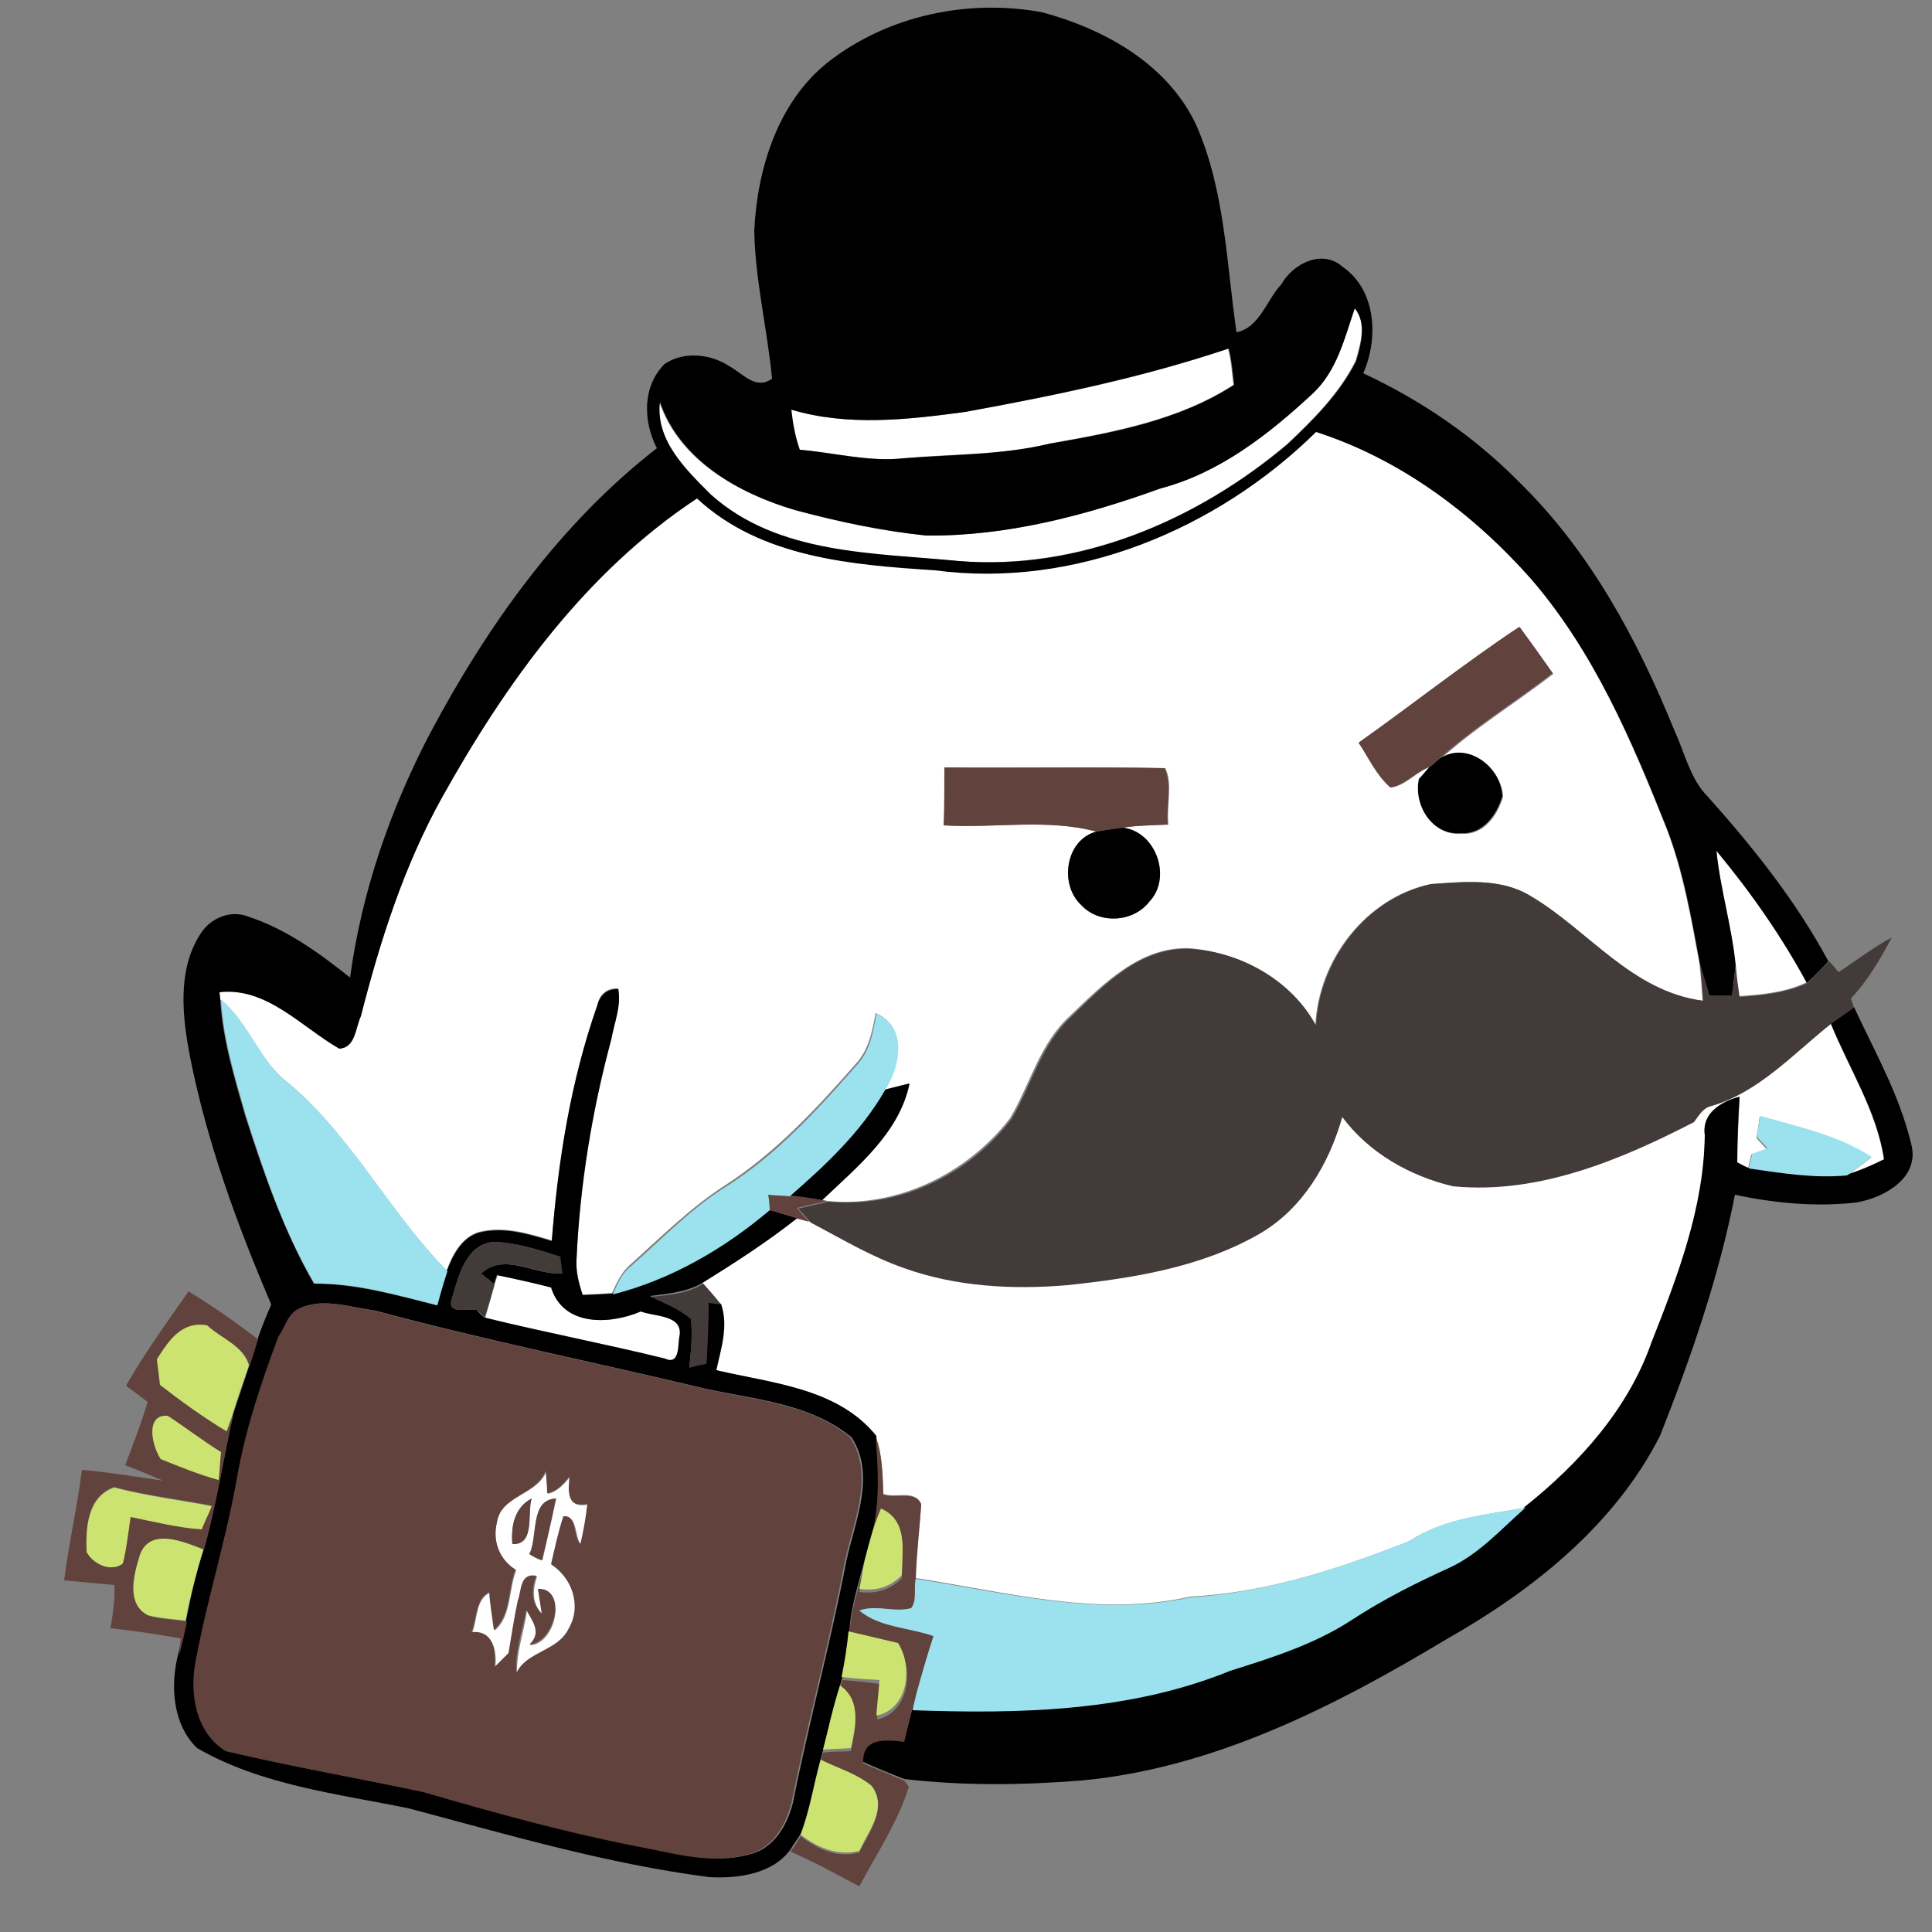<?xml version="1.0" encoding="utf-8"?>
<!-- Generator: Adobe Illustrator 26.0.3, SVG Export Plug-In . SVG Version: 6.00 Build 0)  -->
<svg version="1.1" id="Layer_1" xmlns="http://www.w3.org/2000/svg" xmlns:xlink="http://www.w3.org/1999/xlink" x="0px" y="0px"
	 viewBox="0 0 250 250" style="enable-background:new 0 0 250 250;" xml:space="preserve">
<rect x="0" y="0" width="250" height="250" fill="#808080" stroke="none"/>
<style type="text/css">
	.st0{fill:#FFFFFF;}
	.st1{fill:#61423C;}
	.st2{fill:#433A3A;}
	.st3{fill:#9CE1EE;}
	.st4{fill:#CDE371;}
</style>
<g id="_x23_ffffffff">
	<path class="st0" d="M175.3,39.9c1.6,1.9,0.7,4.7,0.1,6.8c-2.1,4.2-5.5,7.6-8.9,10.8c-11.7,9.9-26.9,16.3-42.5,15.1
		c-11-1-23.4-0.7-32.1-8.6c-3.2-3.2-7.2-7.1-6.6-12c2.6,7.6,10.2,11.8,17.5,14c5.6,1.5,11.2,2.7,17,3.3c10.4,0.1,20.6-2.6,30.3-6.1
		c7.7-2,14.1-7,19.7-12.3C173,48,174,43.8,175.3,39.9z"/>
	<path class="st0" d="M124.9,53.3c11.5-2.1,23-4.4,34-8.2c0.4,1.5,0.5,3.1,0.7,4.7c-7.1,4.6-15.6,6.1-23.8,7.6
		c-6.2,1.5-12.6,1.3-18.9,1.9c-4.5,0.5-9-0.8-13.5-1.1c-0.6-1.7-0.9-3.4-1.1-5.2C109.7,55.2,117.5,54.3,124.9,53.3z"/>
	<path class="st0" d="M170.2,55.8c10.8,3.5,20.4,10.6,27.9,19.1c8.1,9.4,13,20.9,17.5,32.2c2.2,5.7,3.2,11.7,4.3,17.6
		c0.2,1.6,0.3,3.2,0.4,4.8c-9.2-1.2-14.8-9.2-22.4-13.6c-3.8-2.3-8.5-1.8-12.8-1.5c-8.4,1.8-14.5,9.8-14.9,18.3
		c-3.1-5.9-9.7-9.4-16.2-10c-6.5-0.3-11.3,4.7-15.6,8.8c-3.9,3.6-5.1,8.8-7.7,13.2c-5.6,7.2-14.6,11.6-23.7,10.7l-0.7-0.1
		c4.5-4.3,10-8.7,11.3-15.1c-0.8,0.2-2.4,0.6-3.2,0.8c2-3,3.1-8.1-1.1-9.9c-0.4,2.3-0.9,4.8-2.6,6.6c-5,5.7-10.2,11.3-16.6,15.5
		c-4.6,2.9-8.5,6.8-12.5,10.4c-1.2,1-1.8,2.4-2.4,3.7c-1.2,0.1-2.5,0.2-3.8,0.2c-0.5-1.5-0.9-3-0.8-4.6c0.5-9.6,2-19.2,4.5-28.5
		c0.4-2.1,1.3-4.3,0.9-6.5c-1.4-0.1-2.4,0.7-2.7,2.1c-3.4,9.8-5,20.1-5.9,30.5c-3-0.9-6.2-1.9-9.4-1.1c-2.3,0.7-3.5,3-4.2,5
		c-7.4-7.5-12.2-17.2-20.3-24.1c-4-2.9-5.2-7.9-9-11l-0.1-1c6.1-0.7,10.6,4.5,15.5,7.3c2.1-0.1,2.1-2.8,2.8-4.2
		c2.5-9.8,5.6-19.5,10.5-28.3C65.5,88.3,75.8,74,90.1,64.4c8.3,7.8,20.1,8.6,30.8,9.3C139,76.1,157.4,68.5,170.2,55.8 M175.8,96.1
		c1.3,2,2.3,4.3,4.2,5.8c1.9-0.2,3.3-2.1,5.2-2.7c-0.4,0.4-1.1,1.3-1.5,1.7c-0.7,3.3,1.7,7.3,5.4,7c2.9,0.2,4.7-2.4,5.4-4.8
		c-0.2-3.9-4.8-7.4-8.3-4.7c4.6-4.2,9.9-7.4,14.8-11.2c-1.4-2-2.9-4-4.3-6C189.5,85.8,182.8,91.1,175.8,96.1 M122.2,99.3
		c0,2.5,0,5,0,7.5c6.6,0.4,13.3-0.9,19.7,0.8c-3.9,1.1-4.9,6.8-2,9.5c2.2,2.5,6.7,2.3,8.8-0.4c3-3.1,0.9-9.1-3.4-9.6
		c1.9-0.3,3.9-0.3,5.9-0.4c-0.3-2.4,0.6-5.2-0.4-7.3C141.2,99.2,131.7,99.4,122.2,99.3z"/>
	<path class="st0" d="M222.1,110c4.4,5.3,8.4,11,11.7,17.1c-2.7,1.3-5.8,1.6-8.8,1.8c-0.2-1.4-0.3-2.8-0.5-4.2
		C224.1,119.8,222.6,115,222.1,110z"/>
	<path class="st0" d="M221.5,143.1c6.1-1.8,10.6-6.8,15.4-10.6c2.4,5.9,6,11.4,6.9,17.7c-1.6,0.7-3.2,1.4-4.9,2
		c1.1-0.8,2.2-1.6,3.2-2.4c-4.3-2.8-9.5-3.8-14.4-5.3c-0.1,0.7-0.3,2.1-0.4,2.8c0.3,0.3,0.9,1,1.3,1.4c-0.7,0.2-1.3,0.5-2,0.7
		c-0.1,0.6-0.3,1.2-0.4,1.9c-0.4-0.2-1.1-0.6-1.4-0.7c0-2.8,0.2-5.7,0.3-8.5c-2.3,0.6-4.9,2.1-4.5,4.9c0,9.4-3.5,18.3-6.9,26.9
		c-3,8.6-9.3,15.6-16.3,21.2c-5.1,0.9-10.6,1.4-15,4.3c-9.1,3.6-18.5,6.7-28.4,7.2c-11.8,2.7-23.8-0.6-35.5-2.4
		c0-3.2,0.5-6.4,0.7-9.6c-0.8-1.9-3.4-0.7-4.9-1.3c-0.1-2.5-0.1-5.1-1-7.5c-4.9-6.2-13.5-6.8-20.7-8.5c0.6-2.8,1.6-5.8,0.6-8.6
		c-0.7-0.9-1.5-1.8-2.3-2.7c4.2-2.6,8.3-5.4,12.3-8.4c0.4,0.1,1.1,0.3,1.5,0.4c4,2.1,7.9,4.4,12.1,5.9c6.7,2.4,14,2.9,21.1,2.2
		c8.5-0.8,17.3-2.2,24.8-6.6c5.6-3.2,9.1-9.1,10.8-15.2c3.4,4.7,8.8,7.7,14.3,9c11,1.1,21.6-3.3,31.2-8.3
		C219.8,144.4,220.3,143.3,221.5,143.1z"/>
	<path class="st0" d="M64,166.2l0.4-1.2c2.3,0.5,4.7,1,7,1.6c1.6,5.1,7.6,4.8,11.6,3.1c1.8,0.7,5.6,0.4,5,3.3
		c-0.2,1,0.1,3.8-1.9,2.8c-7.7-1.9-15.6-3.4-23.3-5.3C63.2,169.1,63.6,167.7,64,166.2z"/>
	<path class="st0" d="M64.3,197c0.5-3.5,5.2-3.5,6.4-6.6c0,0.7,0.1,2.1,0.2,2.9c1.3-0.3,2.1-1.3,2.9-2.2c-0.2,2-0.5,4.1,2.3,3.6
		c-0.3,1.7-0.5,3.5-0.9,5.2c-0.9-1-0.4-3.8-2.2-3.6c-0.7,2-1.1,4.1-1.6,6.2c2.7,1.8,4,5.4,2.3,8.3c-1.4,3-5.4,2.8-6.8,5.8
		c-0.1-2.8,0.9-5.4,1.3-8.2c0.7,1.4,2.1,2.8,0.4,4.5c3.4-0.2,4.8-7.4,1.1-7.2l0.5,3.2c-1.4-1.4-1.3-3.2-0.7-4.9
		c-2.2-0.4-1.9,2-2.4,3.2c-0.5,2.2-0.8,4.5-1.2,6.8c-0.4,0.4-1.3,1.3-1.8,1.8c0.2-2.1-0.2-4.8-3-4.5c0.7-1.7,0.4-4.3,2.3-5.2
		c0.2,1.7,0.4,3.3,0.6,4.9c2.2-1.8,1.8-5.3,2.8-7.8C64.6,201.8,63.7,199.4,64.3,197 M66.3,199.8c3,0.2,1.8-4,2.5-5.9
		C66.6,195,66.1,197.4,66.3,199.8 M68.5,201.1c0.4,0.2,1.2,0.6,1.7,0.8c0.6-2.7,1.2-5.3,1.8-8C68.5,194.2,69.6,198.9,68.5,201.1z"/>
</g>
<g id="_x23_000000ff">
	<path d="M107.2,8c7.7-6,18.1-8.2,27.7-6.4c8.1,2.2,16.2,6.7,19.9,14.6c3.7,8.4,3.9,17.8,5.2,26.8c3-0.6,3.9-4.2,5.8-6.2
		c1.5-2.7,5.3-4.6,7.9-2.3c4.4,3,4.7,9.3,2.7,13.8c7.5,3.5,14.4,8.2,20.2,14.1c9.2,9,15.3,20.4,20.1,32.2c1.3,2.8,2,6.2,4.3,8.5
		c5.9,6.6,11.4,13.5,15.6,21.3c-0.9,0.9-1.8,1.9-2.8,2.8c-3.3-6.1-7.3-11.8-11.7-17.1c0.5,5,2,9.8,2.5,14.8c-0.2,1.3-0.3,2.7-0.5,4
		c-0.7,0-2.1,0-2.9,0c-0.4-1.4-0.9-2.7-1.2-4.1c-1.1-5.9-2.1-11.9-4.3-17.6c-4.5-11.3-9.4-22.8-17.5-32.2
		c-7.5-8.5-17-15.6-27.9-19.1c-12.8,12.6-31.2,20.3-49.3,17.9c-10.7-0.7-22.5-1.6-30.8-9.3C75.8,74,65.5,88.3,57.2,103.2
		c-4.9,8.8-8,18.5-10.5,28.3c-0.7,1.5-0.7,4.1-2.8,4.2c-4.9-2.8-9.4-8-15.5-7.3l0.1,1c0.3,5.1,1.8,10,3.2,14.9
		c2.4,7.5,5,15,8.9,21.8c5.4,0,10.7,1.5,15.9,2.8c0.4-1.5,0.8-3,1.3-4.4c0.8-2.1,2-4.4,4.2-5c3.2-0.8,6.4,0.2,9.4,1.1
		c0.8-10.3,2.4-20.6,5.9-30.5c0.3-1.3,1.3-2.2,2.7-2.1c0.4,2.2-0.5,4.3-0.9,6.5c-2.5,9.3-4.1,18.9-4.5,28.5
		c-0.1,1.6,0.3,3.1,0.8,4.6c1.3-0.1,2.5-0.1,3.8-0.2c7.5-1.9,14.4-5.9,20.3-10.9c1.2,0.4,2.4,0.8,3.7,1.1c-3.9,3.1-8.1,5.8-12.3,8.4
		c-2,1.2-4.5,1.4-6.8,1.7c1.8,0.9,3.7,1.6,5.3,2.9c0.3,2.1,0,4.2-0.2,6.3c0.5-0.1,1.6-0.4,2.2-0.5c0.1-2.6,0.2-5.2,0.3-7.9l1.6,0.2
		c1,2.9,0,5.8-0.6,8.6c7.2,1.7,15.7,2.3,20.7,8.5c0.3,4,0.6,8.1-0.4,12c-0.4,1.3-0.7,2.7-1.1,4c-0.8,3.1-1.8,6.1-2,9.3
		c-0.2,2-0.5,3.9-0.9,5.9c-0.1,0.3-0.2,0.8-0.3,1.1c-0.9,2.7-1.5,5.6-2.2,8.4l-0.3,1.1c-0.9,3.2-1.4,6.6-2.6,9.7
		c-0.4,0.7-0.9,1.3-1.3,2c-2.3,3.2-6.8,3.8-10.5,3.6c-13.2-1.7-26.1-5.5-38.9-8.9c-9.3-1.9-19.1-3-27.4-7.8
		c-3.2-3.1-3.5-8.2-2.4-12.3c0.3-1.4,0.6-2.8,1-4.3c0.6-3.1,1.3-6.2,2.3-9.2c1.6-5.8,2.5-11.7,3.8-17.5c0.7-2.1,1.4-4.2,2.1-6.3
		c0.4-1.2,0.8-2.3,1.1-3.5c0.5-1.5,1.1-2.9,1.7-4.3c-4.4-10.3-8.3-20.9-10.5-32c-1-5.2-1.7-11.2,1.3-15.9c1.3-2.1,3.9-3.2,6.2-2.3
		c4.9,1.6,9.2,4.7,13.2,7.9c1.5-11.1,5.2-21.8,10.4-31.7c7.4-13.9,16.8-27.1,29.3-36.8c-1.8-3.5-1.9-8,1-10.9c2.5-1.7,6-1.3,8.4,0.3
		c1.8,1,3.4,3.1,5.5,1.6c-0.6-6.4-2.2-12.8-2.3-19.2C98,21.9,100.6,13.2,107.2,8 M175.3,39.9c-1.3,3.8-2.3,8.1-5.4,11
		c-5.7,5.3-12.1,10.3-19.7,12.3c-9.7,3.5-19.9,6.2-30.3,6.1c-5.8-0.6-11.4-1.8-17-3.3c-7.2-2.1-14.9-6.4-17.5-14
		c-0.6,5,3.4,8.8,6.6,12c8.7,7.8,21.1,7.5,32.1,8.6c15.5,1.3,30.7-5.2,42.5-15.1c3.4-3.2,6.8-6.6,8.9-10.8
		C176.1,44.6,176.9,41.8,175.3,39.9 M124.9,53.3c-7.4,1-15.2,1.9-22.5-0.3c0.2,1.8,0.5,3.5,1.1,5.2c4.5,0.4,8.9,1.6,13.5,1.1
		c6.3-0.5,12.7-0.4,18.9-1.9c8.2-1.4,16.7-3,23.8-7.6c-0.2-1.6-0.3-3.2-0.7-4.7C147.9,48.8,136.4,51.2,124.9,53.3 M58.4,168.3
		c-0.4,1.9,2.3,0.9,3.3,1.2c0.2,0.3,0.7,0.8,1,1c7.7,1.9,15.6,3.4,23.3,5.3c2,0.9,1.7-1.8,1.9-2.8c0.6-2.9-3.2-2.6-5-3.3
		c-4,1.7-10,2-11.6-3.1c-2.3-0.6-4.6-1.1-7-1.6l-0.4,1.2c-0.4-0.3-1.2-1-1.7-1.4c3-2.8,7,0.2,10.5,0c-0.1-0.6-0.2-1.7-0.3-2.2
		c-2.8-0.9-5.6-1.8-8.5-1.9C60.2,161,59.3,165.3,58.4,168.3 M38.4,169.5c-1.2,0.8-1.6,2.3-2.2,3.5c-2.2,5.9-4.2,11.8-5.3,18
		c-1.5,8.1-4,15.9-5.4,24c-0.8,4.2,0,9.2,3.9,11.6c8.5,2,17.1,3.5,25.6,5.3c8.9,2.6,17.9,5,27,6.9c5,0.8,10.1,2.6,15.2,1.1
		c3-0.8,4.7-3.8,5.4-6.6c2.1-10.5,4.9-20.8,6.9-31.2c1.1-5.2,3.9-11.2,0.7-16.1c-5.3-4.4-12.5-4.9-18.9-6.3
		c-14.2-3.4-28.6-6.3-42.7-10.1C45.1,169.1,41.4,167.8,38.4,169.5z"/>
	<path d="M186.1,98.3c3.5-2.6,8.1,0.8,8.3,4.7c-0.7,2.4-2.5,5-5.4,4.8c-3.7,0.3-6.1-3.6-5.4-7c0.4-0.4,1.1-1.3,1.5-1.7
		C185.4,98.9,185.9,98.5,186.1,98.3z"/>
	<path d="M141.9,107.6c1.1-0.2,2.3-0.4,3.4-0.5c4.3,0.5,6.4,6.5,3.4,9.6c-2.1,2.7-6.5,2.9-8.8,0.4
		C137,114.4,137.9,108.6,141.9,107.6z"/>
	<path d="M236.9,132.4c1-0.7,2-1.4,3-2.1c2.7,5.8,5.9,11.4,7.4,17.7c1.2,4.4-3.5,7-7.1,7.6c-5.2,0.6-10.5,0.1-15.7-1
		c-2.1,10.7-5.7,21.1-9.7,31.2c-5.9,11.6-16.5,20-27.6,26.3c-14.5,8.7-30.1,16.7-47.3,18.3c-7.6,0.6-15.3,0.7-22.9-0.2
		c-1.8-0.7-3.5-1.4-5.3-2.2c-0.2-3.4,2.9-3.1,5.3-2.8c0.5-2.1,1.1-4.2,1.6-6.3c-0.1,0.6-0.4,1.7-0.5,2.2c13.8,0.5,28.1,0.2,41.1-5.1
		c5.4-1.7,10.8-3.4,15.6-6.5c4.1-2.7,8.4-4.8,12.9-6.9c3.8-1.8,6.6-5,9.7-7.7c7-5.6,13.3-12.6,16.3-21.2c3.4-8.6,6.8-17.5,6.9-26.9
		c-0.4-2.8,2.2-4.3,4.5-4.9c-0.2,2.8-0.3,5.7-0.3,8.5c0.4,0.2,1.1,0.6,1.4,0.7c4.2,0.6,8.5,1.4,12.7,0.9c1.7-0.5,3.3-1.2,4.9-2
		C242.9,143.8,239.3,138.3,236.9,132.4z"/>
	<path d="M114.5,141c0.8-0.2,2.4-0.6,3.2-0.8c-1.3,6.4-6.8,10.8-11.3,15.1c-1.4-0.2-2.8-0.4-4.2-0.6
		C106.8,150.7,111.4,146.4,114.5,141z"/>
</g>
<g id="_x23_61423cff">
	<path class="st1" d="M175.8,96.1c7-4.9,13.7-10.3,20.8-15c1.5,2,2.9,4,4.3,6c-4.9,3.8-10.2,7-14.8,11.2c-0.2,0.2-0.7,0.7-1,0.9
		c-1.9,0.6-3.3,2.4-5.2,2.7C178.1,100.3,177.1,98,175.8,96.1z"/>
	<path class="st1" d="M122.2,99.3c9.5,0.1,19-0.1,28.5,0.1c1,2.1,0.2,4.9,0.4,7.3c-2,0.1-3.9,0.1-5.9,0.4c-1.1,0.2-2.3,0.3-3.4,0.5
		c-6.4-1.7-13.2-0.4-19.7-0.8C122.2,104.3,122.2,101.8,122.2,99.3z"/>
	<path class="st1" d="M99.3,154.5c0.9,0.1,1.9,0.1,2.8,0.2c1.4,0.1,2.8,0.3,4.2,0.6l0.7,0.1c-1.3,0.3-2.6,0.6-3.9,0.9
		c0.5,0.6,1,1.2,1.6,1.8c-0.4-0.1-1.1-0.3-1.5-0.4c-1.2-0.4-2.4-0.8-3.7-1.1C99.5,156,99.4,155,99.3,154.5z"/>
	<path class="st1" d="M24.4,167.1c3.1,1.9,6.1,4,9,6.2c-0.4,1.1-0.7,2.3-1.1,3.5c-0.7-2.6-3.6-3.5-5.4-5.2c-3.3-0.6-5,2-6.5,4.4
		c0.1,0.8,0.3,2.4,0.4,3.2c2.8,2.2,5.6,4.2,8.6,6c0.2-0.6,0.6-1.7,0.8-2.2c-1.3,5.8-2.2,11.8-3.8,17.5c-2.5-0.9-6.9-2.8-8.2,0.7
		c-0.8,2.5-1.8,6.2,1.1,7.9c1.6,0.4,3.2,0.5,4.9,0.7c-0.3,1.4-0.6,2.9-1,4.3c0-0.5,0.1-1.6,0.2-2.1c-3-0.5-6.1-1-9.1-1.3
		c0.3-1.9,0.6-3.7,0.5-5.6c-2.2-0.2-4.3-0.4-6.5-0.6c0.6-4.8,1.7-9.5,2.3-14.3c3.5,0.3,7,0.9,10.5,1.4c-1.6-0.7-3.3-1.4-4.9-2
		c1-2.7,2.1-5.4,2.9-8.2c-0.9-0.7-1.9-1.4-2.8-2.1C18.8,175,21.6,171.1,24.4,167.1 M20.8,188.8c2.5,1,4.9,2,7.4,2.7
		c0.1-0.9,0.2-2.7,0.3-3.6c-2.4-1.4-4.5-3.2-6.9-4.7C18.8,183,19.7,187.2,20.8,188.8 M11.2,200.8c0.8,1.6,3.2,2.8,4.6,1.4
		c0.5-2,0.7-4,1-6c3.1,0.6,6.1,1.4,9.2,1.6c0.3-0.7,1-2.2,1.3-3c-4.2-0.8-8.5-1.3-12.6-2.4C11.3,193.7,11.1,197.6,11.2,200.8z"/>
	<path class="st1" d="M38.4,169.5c3-1.7,6.7-0.4,10,0.1c14.1,3.8,28.5,6.7,42.7,10.1c6.5,1.5,13.7,1.9,18.9,6.3
		c3.2,4.9,0.4,10.9-0.7,16.1c-2,10.5-4.8,20.8-6.9,31.2c-0.7,2.8-2.4,5.8-5.4,6.6c-5,1.5-10.2-0.2-15.2-1.1
		c-9.1-1.8-18.1-4.3-27-6.9c-8.5-1.8-17.1-3.3-25.6-5.3c-3.9-2.4-4.7-7.5-3.9-11.6c1.5-8.1,4-15.9,5.4-24c1.1-6.2,3.1-12.1,5.3-18
		C36.8,171.8,37.2,170.3,38.4,169.5 M64.3,197c-0.6,2.4,0.3,4.8,2.4,6.1c-1,2.5-0.6,6-2.8,7.8c-0.2-1.6-0.5-3.3-0.6-4.9
		c-1.8,0.9-1.6,3.5-2.3,5.2c2.8-0.3,3.2,2.3,3,4.5c0.4-0.4,1.3-1.3,1.8-1.8c0.4-2.3,0.7-4.5,1.2-6.8c0.5-1.2,0.2-3.6,2.4-3.2
		c-0.7,1.7-0.7,3.5,0.7,4.9l-0.5-3.2c3.8-0.2,2.3,6.9-1.1,7.2c1.7-1.6,0.3-3.1-0.4-4.5c-0.5,2.7-1.5,5.4-1.3,8.2
		c1.4-2.9,5.4-2.8,6.8-5.8c1.7-2.9,0.4-6.6-2.3-8.3c0.5-2.1,0.9-4.1,1.6-6.2c1.8-0.2,1.2,2.6,2.2,3.6c0.4-1.7,0.7-3.4,0.9-5.2
		c-2.7,0.5-2.5-1.6-2.3-3.6c-0.8,1-1.6,2-2.9,2.2c0-0.7-0.1-2.1-0.2-2.9C69.4,193.5,64.8,193.5,64.3,197z"/>
	<path class="st1" d="M113.3,185.9c0.9,2.4,0.9,5,1,7.5c1.5,0.6,4.2-0.6,4.9,1.3c-0.2,3.2-0.6,6.4-0.7,9.6c-0.2,1.2,0.2,2.8-0.6,3.8
		c-2.2,0.6-4.5-0.5-6.7,0.3c2.6,2.1,6.5,2.2,9.6,3.3c-0.8,2.5-1.5,4.9-2.2,7.4c-0.6,2.1-1.1,4.2-1.6,6.3c-2.4-0.3-5.5-0.6-5.3,2.8
		c1.8,0.7,3.5,1.5,5.3,2.2l0.6,0.8c-1.4,4.6-4.2,8.7-6.4,12.9c-3-1.6-5.9-3.2-8.9-4.5c0.5-0.7,0.9-1.3,1.3-2
		c2.2,1.7,4.8,2.9,7.6,2.1c1.2-2.6,3.7-5.6,1.6-8.4c-1.9-1.6-4.4-2.3-6.6-3.4l0.3-1.1c1.2-0.2,2.4-0.1,3.6-0.2
		c0.6-2.8,1.4-6.2-1.4-8.1c0.1-0.3,0.2-0.8,0.3-1.1c1.6,0.1,3.3,0.3,4.9,0.5c-0.1,1.5-0.3,3.1-0.4,4.6c4.1-0.9,4.8-6.4,2.8-9.4
		c-2.1-0.5-4.3-1-6.4-1.5c0.2-3.2,1.2-6.2,2-9.3c-0.2,0.9-0.5,2.8-0.7,3.7c2.1,0.3,4.1-0.3,5.5-1.8c0-3.1,0.9-7-2.7-8.6
		c-0.3,0.7-0.8,2-1.1,2.7C113.9,193.9,113.6,189.9,113.3,185.9z"/>
	<path class="st1" d="M66.3,199.8c-0.2-2.4,0.3-4.7,2.5-5.9C68.2,195.8,69.3,199.9,66.3,199.8z"/>
	<path class="st1" d="M68.5,201.1c1.2-2.3,0-7,3.4-7.2c-0.5,2.7-1.1,5.3-1.8,8C69.7,201.8,68.9,201.4,68.5,201.1z"/>
</g>
<g id="_x23_433a3aff">
	<path class="st2" d="M170.3,132.7c0.4-8.4,6.5-16.5,14.9-18.3c4.3-0.3,9-0.8,12.8,1.5c7.5,4.4,13.1,12.4,22.4,13.6
		c-0.1-1.6-0.3-3.2-0.4-4.8c0.4,1.4,0.8,2.7,1.2,4.1c0.7,0,2.2,0,2.9,0c0.2-1.3,0.4-2.7,0.5-4c0.1,1.4,0.3,2.8,0.5,4.2
		c3-0.2,6-0.5,8.8-1.8c0.9-0.9,1.8-1.9,2.8-2.8c0.3,0.3,0.9,1,1.2,1.4c2.3-1.5,4.5-3.2,6.9-4.5c-1.5,2.8-3.1,5.6-5.3,7.9
		c0.1,0.3,0.3,0.9,0.4,1.2c-1,0.7-2,1.4-3,2.1c-4.9,3.9-9.3,8.8-15.4,10.6c-1.1,0.2-1.7,1.3-2.3,2.1c-9.5,4.9-20.2,9.4-31.2,8.3
		c-5.5-1.3-10.9-4.3-14.3-9c-1.7,6.1-5.2,12-10.8,15.2c-7.5,4.3-16.3,5.7-24.8,6.6c-7.1,0.6-14.4,0.2-21.1-2.2
		c-4.3-1.5-8.1-3.8-12.1-5.9c-0.5-0.6-1-1.2-1.6-1.8c1.3-0.3,2.6-0.6,3.9-0.9c9.2,0.9,18.2-3.5,23.7-10.7c2.6-4.4,3.8-9.6,7.7-13.2
		c4.3-4.2,9.1-9.2,15.6-8.8C160.5,123.2,167.1,126.8,170.3,132.7z"/>
	<path class="st2" d="M58.4,168.3c0.9-3,1.8-7.3,5.6-7.6c2.9,0.1,5.7,1,8.5,1.9c0.1,0.6,0.2,1.7,0.3,2.2c-3.5,0.2-7.4-2.8-10.5,0
		c0.4,0.3,1.3,1,1.7,1.4c-0.4,1.4-0.8,2.8-1.3,4.3c-0.2-0.2-0.7-0.8-1-1C60.7,169.2,58,170.2,58.4,168.3z"/>
	<path class="st2" d="M84.2,167.8c2.3-0.2,4.8-0.4,6.8-1.7c0.8,0.9,1.6,1.8,2.3,2.7l-1.6-0.2c0,2.6-0.1,5.2-0.3,7.9
		c-0.6,0.1-1.6,0.3-2.2,0.5c0.2-2.1,0.4-4.2,0.2-6.3C87.9,169.4,86,168.6,84.2,167.8z"/>
</g>
<g id="_x23_9ce1eeff">
	<path class="st3" d="M28.6,129.4c3.8,3.1,5,8.1,9,11c8.1,6.9,12.9,16.6,20.3,24.1c-0.5,1.5-0.9,2.9-1.3,4.4
		c-5.2-1.3-10.4-2.9-15.9-2.8c-4-6.8-6.5-14.3-8.9-21.8C30.4,139.4,28.9,134.5,28.6,129.4z"/>
	<path class="st3" d="M113.4,131.2c4.1,1.7,3.1,6.9,1.1,9.9c-3.1,5.4-7.7,9.7-12.3,13.7c-0.9-0.1-1.9-0.1-2.8-0.2
		c0.1,0.5,0.2,1.5,0.2,2c-5.9,5-12.8,9-20.3,10.9c0.6-1.4,1.2-2.8,2.4-3.7c4.1-3.6,7.9-7.6,12.5-10.4c6.4-4.1,11.6-9.8,16.6-15.5
		C112.6,136,113,133.5,113.4,131.2z"/>
	<path class="st3" d="M227.8,144.4c4.9,1.4,10.1,2.5,14.4,5.3c-1.1,0.8-2.1,1.7-3.2,2.4c-4.3,0.4-8.5-0.3-12.7-0.9
		c0.1-0.6,0.3-1.2,0.4-1.9c0.7-0.2,1.3-0.5,2-0.7c-0.3-0.4-0.9-1-1.3-1.4C227.4,146.5,227.6,145.1,227.8,144.4z"/>
	<path class="st3" d="M182.4,199.4c4.5-3,9.9-3.4,15-4.3c-3.1,2.7-5.9,5.9-9.7,7.7c-4.4,2-8.8,4.2-12.9,6.9
		c-4.8,3.1-10.2,4.8-15.6,6.5c-13,5.3-27.3,5.6-41.1,5.1c0.1-0.6,0.4-1.7,0.5-2.2c0.7-2.5,1.4-5,2.2-7.4c-3.2-1.1-7-1.1-9.6-3.3
		c2.2-0.8,4.5,0.3,6.7-0.3c0.8-1,0.3-2.6,0.6-3.8c11.7,1.8,23.7,5,35.5,2.4C163.8,206.1,173.3,203,182.4,199.4z"/>
</g>
<g id="_x23_cde371ff">
	<path class="st4" d="M20.3,175.9c1.5-2.4,3.2-5,6.5-4.4c1.8,1.7,4.7,2.6,5.4,5.2c-0.7,2.1-1.5,4.2-2.1,6.3
		c-0.2,0.5-0.6,1.7-0.8,2.2c-3-1.8-5.9-3.9-8.6-6C20.6,178.4,20.4,176.8,20.3,175.9z"/>
	<path class="st4" d="M20.8,188.8c-1.1-1.6-2.1-5.8,0.9-5.6c2.3,1.5,4.5,3.2,6.9,4.7c-0.1,0.9-0.2,2.7-0.3,3.6
		C25.7,190.8,23.3,189.8,20.8,188.8z"/>
	<path class="st4" d="M11.2,200.8c-0.1-3.1,0.1-7.1,3.6-8.3c4.2,1.1,8.4,1.6,12.6,2.4c-0.3,0.8-1,2.2-1.3,3c-3.1-0.2-6.2-1-9.2-1.6
		c-0.3,2-0.5,4-1,6C14.5,203.5,12,202.4,11.2,200.8z"/>
	<path class="st4" d="M114,195.2c3.6,1.6,2.7,5.5,2.7,8.6c-1.5,1.6-3.4,2.1-5.5,1.8c0.2-0.9,0.5-2.8,0.7-3.7c0.3-1.3,0.7-2.7,1.1-4
		C113.2,197.2,113.7,195.9,114,195.2z"/>
	<path class="st4" d="M18.1,201.2c1.3-3.6,5.7-1.7,8.2-0.7c-0.9,3-1.7,6.1-2.3,9.2c-1.6-0.2-3.3-0.3-4.9-0.7
		C16.3,207.5,17.3,203.8,18.1,201.2z"/>
	<path class="st4" d="M108.9,217c0.4-2,0.7-3.9,0.9-5.9c2.1,0.5,4.3,1,6.4,1.5c2,3.1,1.3,8.6-2.8,9.4c0.1-1.5,0.3-3.1,0.4-4.6
		C112.2,217.3,110.6,217.2,108.9,217z"/>
	<path class="st4" d="M108.7,218.1c2.8,1.9,2,5.4,1.4,8.1c-1.2,0.1-2.4,0.1-3.6,0.2C107.2,223.7,107.8,220.9,108.7,218.1z"/>
	<path class="st4" d="M106.2,227.7c2.2,1.1,4.7,1.8,6.6,3.4c2.1,2.8-0.4,5.8-1.6,8.4c-2.8,0.7-5.4-0.4-7.6-2.1
		C104.8,234.3,105.3,230.9,106.2,227.7z"/>
</g>
</svg>
